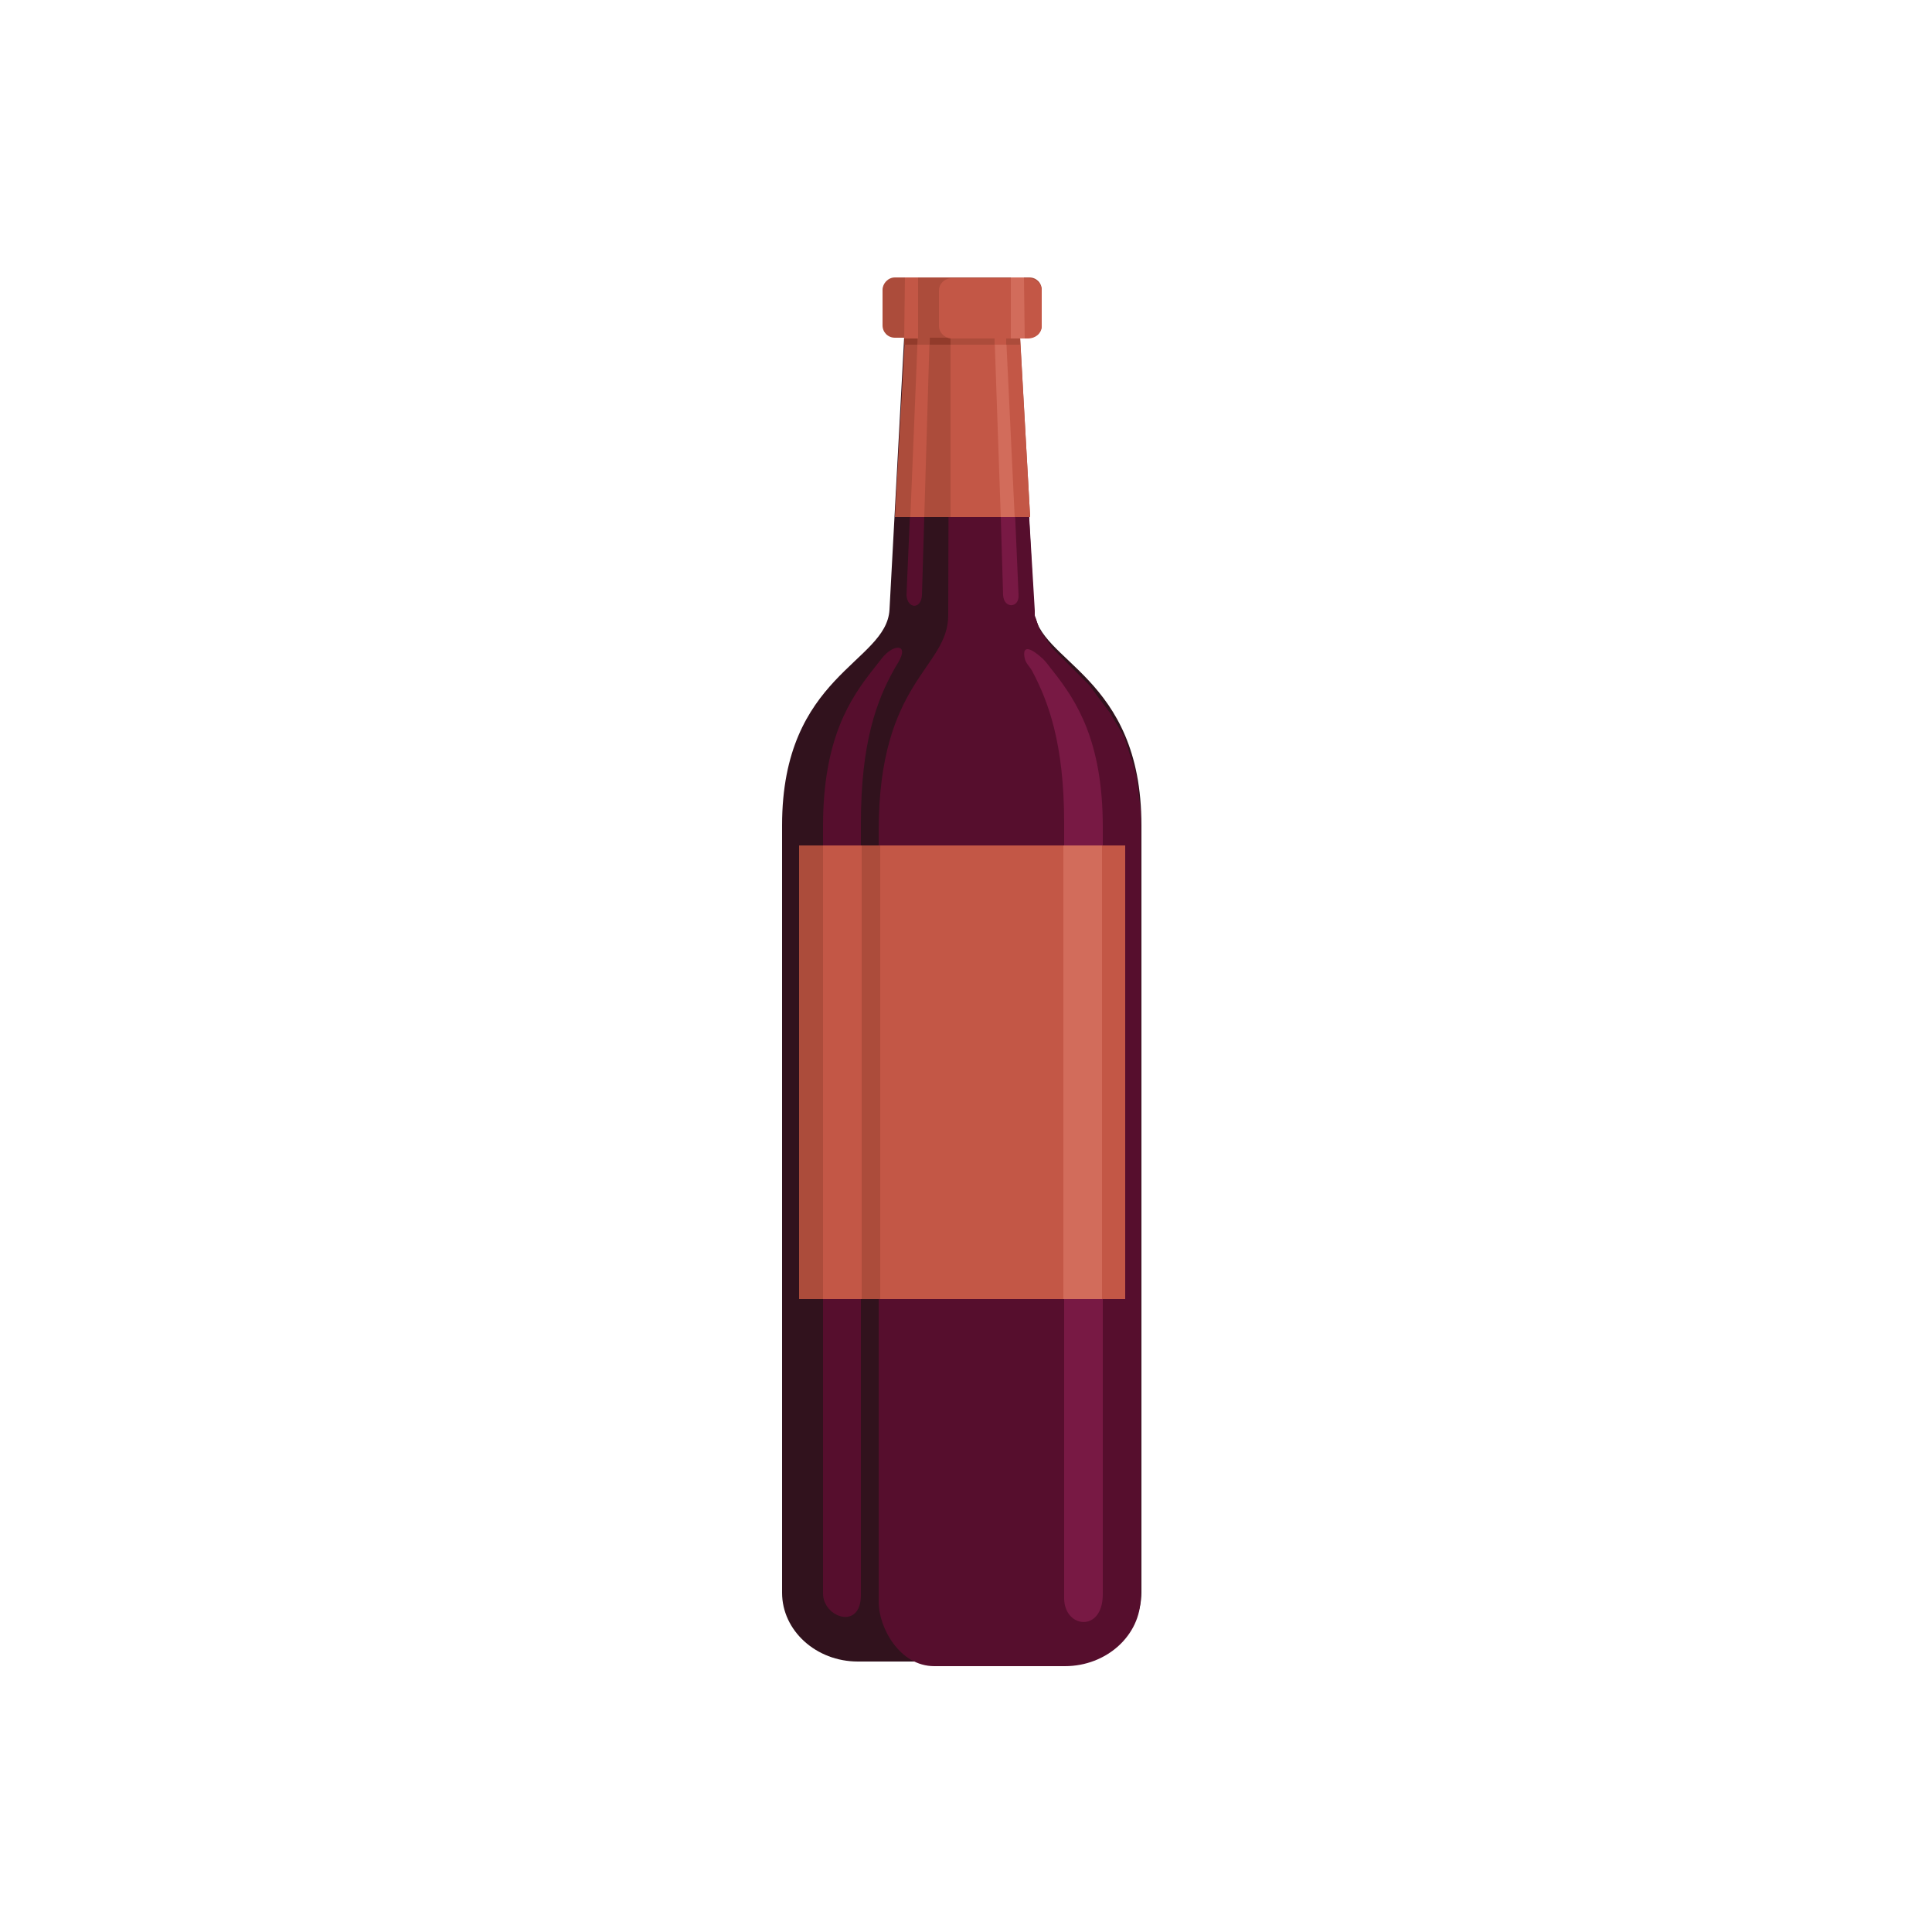<?xml version="1.0" encoding="utf-8"?>
<!-- Generator: Adobe Illustrator 19.1.0, SVG Export Plug-In . SVG Version: 6.00 Build 0)  -->
<!DOCTYPE svg PUBLIC "-//W3C//DTD SVG 1.1//EN" "http://www.w3.org/Graphics/SVG/1.1/DTD/svg11.dtd">
<svg version="1.1" id="Layer_1" xmlns="http://www.w3.org/2000/svg" xmlns:xlink="http://www.w3.org/1999/xlink" x="0px" y="0px"
	 viewBox="0 0 250 250" enable-background="new 0 0 250 250" xml:space="preserve">
	<path fill-rule="evenodd" clip-rule="evenodd" fill="#31121D" d="M111,215c-5.4,0-9.8-4-9.8-8.9v-99.3c0-19.5,13.5-21,13.9-27.9
		l2.1-39c9.2,0,5.3,0,14.5,0l2.1,39c0.4,6.8,13.9,8.4,13.9,27.9v99.3c0,4.9-4.4,8.9-9.8,8.9C124.2,215,124.9,215,111,215z"/>
	<path fill-rule="evenodd" clip-rule="evenodd" fill="#560E2D" d="M133.9,79c0,0.1,0,0.2,0,0.3c0,0.1,0,0.2,0,0.3
		c0,0.1,0,0.2,0.1,0.3c0,0.1,0.1,0.2,0.1,0.3c0,0.1,0.1,0.2,0.1,0.3c0,0.1,0.1,0.2,0.1,0.3c0,0.1,0.1,0.2,0.1,0.3
		c0,0.1,0.1,0.2,0.1,0.3c0.1,0.1,0.1,0.2,0.2,0.3c0.1,0.1,0.1,0.2,0.2,0.3c0.1,0.1,0.1,0.2,0.2,0.3c0.1,0.1,0.1,0.2,0.2,0.3
		c0.1,0.1,0.1,0.2,0.2,0.3v0c0.1,0.1,0.1,0.2,0.2,0.3c0.1,0.1,0.2,0.2,0.2,0.3c0.1,0.1,0.2,0.2,0.2,0.3l0,0c0.1,0.1,0.2,0.2,0.3,0.3
		c0.1,0.1,0.2,0.2,0.3,0.3l0.3,0.3l0.3,0.3l0.3,0.3l0.3,0.3l0.3,0.3l0.3,0.3l0,0l0.3,0.3l0.3,0.3l0.3,0.3l0.3,0.3l0.3,0.3v0
		c0.1,0.1,0.2,0.2,0.3,0.3c0.1,0.1,0.2,0.2,0.3,0.3c0.1,0.1,0.2,0.2,0.3,0.3c0.1,0.1,0.2,0.2,0.3,0.4c0.1,0.1,0.2,0.2,0.3,0.4
		c0.1,0.1,0.2,0.2,0.3,0.4l0,0c0.1,0.1,0.2,0.3,0.3,0.4l0,0c0.1,0.1,0.2,0.3,0.3,0.4c0.1,0.1,0.2,0.3,0.3,0.4v0
		c0.1,0.1,0.2,0.3,0.3,0.4c0.1,0.1,0.2,0.3,0.3,0.4c0.1,0.1,0.2,0.3,0.3,0.4c0.1,0.1,0.2,0.3,0.3,0.5c0.1,0.2,0.2,0.3,0.3,0.5
		c0.1,0.2,0.2,0.3,0.3,0.5l0,0c0.1,0.2,0.2,0.3,0.3,0.5c0.1,0.2,0.2,0.3,0.3,0.5c0.1,0.2,0.2,0.4,0.3,0.5c0.1,0.2,0.2,0.4,0.2,0.6
		c0.1,0.2,0.2,0.4,0.2,0.6c0.1,0.2,0.2,0.4,0.2,0.6c0.1,0.2,0.1,0.4,0.2,0.6c0.1,0.2,0.1,0.4,0.2,0.6l0,0c0.1,0.2,0.1,0.4,0.2,0.6
		c0.1,0.2,0.1,0.4,0.2,0.7c0.1,0.2,0.1,0.5,0.2,0.7c0.1,0.2,0.1,0.5,0.1,0.7c0,0.2,0.1,0.5,0.1,0.7l0,0c0,0.2,0.1,0.5,0.1,0.8
		c0,0.3,0.1,0.5,0.1,0.8c0,0.3,0.1,0.5,0.1,0.8l0,0c0,0.3,0,0.5,0.1,0.8c0,0.3,0,0.6,0,0.8c0,0.3,0,0.6,0,0.9c0,0.3,0,0.6,0,0.9
		v99.3c0,4.9-4.4,8.9-9.8,8.9h-16.9c-4.5,0-7.2-5-7.2-8.3v-99.8c0-19.5,9-21,9-27.9l0.1-39h8.8L133.9,79z"/>
	<path fill-rule="evenodd" clip-rule="evenodd" fill="#560E2D" d="M106.5,206.2v-99.3c0-11.3,3.5-16.5,6.5-20.3
		c0.4-0.5,0.7-0.9,1.1-1.4c1.4-1.8,3.3-1.9,2.4,0c-0.2,0.5-0.6,1-0.9,1.6c-2.1,3.8-4.2,9.2-4.2,19.7v99.9
		C111.4,211,106.5,209.3,106.5,206.2L106.5,206.2z M117.3,77l1.6-37h1.5l-1.1,37C119.2,78.9,117.4,78.8,117.3,77z"/>
	<path fill-rule="evenodd" clip-rule="evenodd" fill="#781944" d="M128.7,40h1.5l1.6,37c0.1,1.7-1.9,1.8-2,0L128.7,40L128.7,40z
		 M135,85.3c0.5,0.5,0.8,1,1.3,1.6c3,3.8,6.4,9,6.4,20.1v99.3c0,5-5,4.4-5,0.5V106.5c0-10.4-2.1-15.8-4.1-19.6
		c-0.3-0.6-0.9-1.1-1-1.7C132.2,83.3,133.5,83.9,135,85.3z"/>
	<rect x="103.4" y="109.4" fill-rule="evenodd" clip-rule="evenodd" fill="#AC4C3B" width="42.2" height="58.7"/>
	<rect x="106.5" y="109.4" fill-rule="evenodd" clip-rule="evenodd" fill="#C35746" width="5" height="58.7"/>
	<rect x="113.9" y="109.4" fill-rule="evenodd" clip-rule="evenodd" fill="#C35746" width="31.7" height="58.7"/>
	<rect x="137.6" y="109.4" fill-rule="evenodd" clip-rule="evenodd" fill="#D26C5B" width="5" height="58.7"/>
	<path fill-rule="evenodd" clip-rule="evenodd" fill="#AC4C3B" d="M115.8,66.9l1.5-26.9c9.2,0,5.3,0,14.5,0l1.5,26.9H115.8z"/>
	<polygon fill-rule="evenodd" clip-rule="evenodd" fill="#C35746" points="118.9,40 119.2,40 119.5,40 119.9,40 120.2,40 120.4,40 
		119.6,66.9 117.8,66.9 	"/>
	<path fill-rule="evenodd" clip-rule="evenodd" fill="#923B2B" d="M117,44.6l0.2-4.6c9.2,0,5.3,0,14.5,0l0.2,4.6H117z"/>
	<polygon fill-rule="evenodd" clip-rule="evenodd" fill="#AC4C3B" points="118.9,40 119.2,40 119.5,40 119.9,40 119.9,40 120.2,40 
		120.2,40 120.4,40 120.3,44.6 118.7,44.6 	"/>
	<path fill-rule="evenodd" clip-rule="evenodd" fill="#AC4C3B" d="M115.8,35.9h17.4c0.9,0,1.6,0.7,1.6,1.6v4.6
		c0,0.9-0.7,1.6-1.6,1.6h-17.4c-0.9,0-1.6-0.7-1.6-1.6v-4.6C114.2,36.7,114.9,35.9,115.8,35.9z"/>
	<path fill-rule="evenodd" clip-rule="evenodd" fill="#C35746" d="M132,43.8l1.3,23.1h-10.3l0-23.1c-0.8-0.1-1.5-0.8-1.5-1.6v-4.6
		c0-0.8,0.6-1.5,1.5-1.6v0h0.3h4.2h5.5c1,0,1.8,0.7,1.8,1.6v4.6c0,0.9-0.8,1.6-1.8,1.6H132z"/>
	<polygon fill-rule="evenodd" clip-rule="evenodd" fill="#D26C5B" points="131.3,66.9 129.5,66.9 128.7,43.8 130.2,43.8 	"/>
	<polygon fill-rule="evenodd" clip-rule="evenodd" fill="#AC4C3B" points="132,43.8 132,44.6 123,44.6 123,43.8 	"/>
	<polygon fill-rule="evenodd" clip-rule="evenodd" fill="#C35746" points="130.2,44.6 128.7,44.6 128.7,43.8 130.2,43.8 	"/>
	<path fill-rule="evenodd" clip-rule="evenodd" fill="#D26C5B" d="M130.8,35.9l0,7.9c0.8,0,1.2,0,1.8,0l-0.1-7.9H130.8z"/>
	<polygon fill-rule="evenodd" clip-rule="evenodd" fill="#C35746" points="118.8,35.9 118.8,43.8 117,43.8 117.1,35.9 	"/>
</svg>
